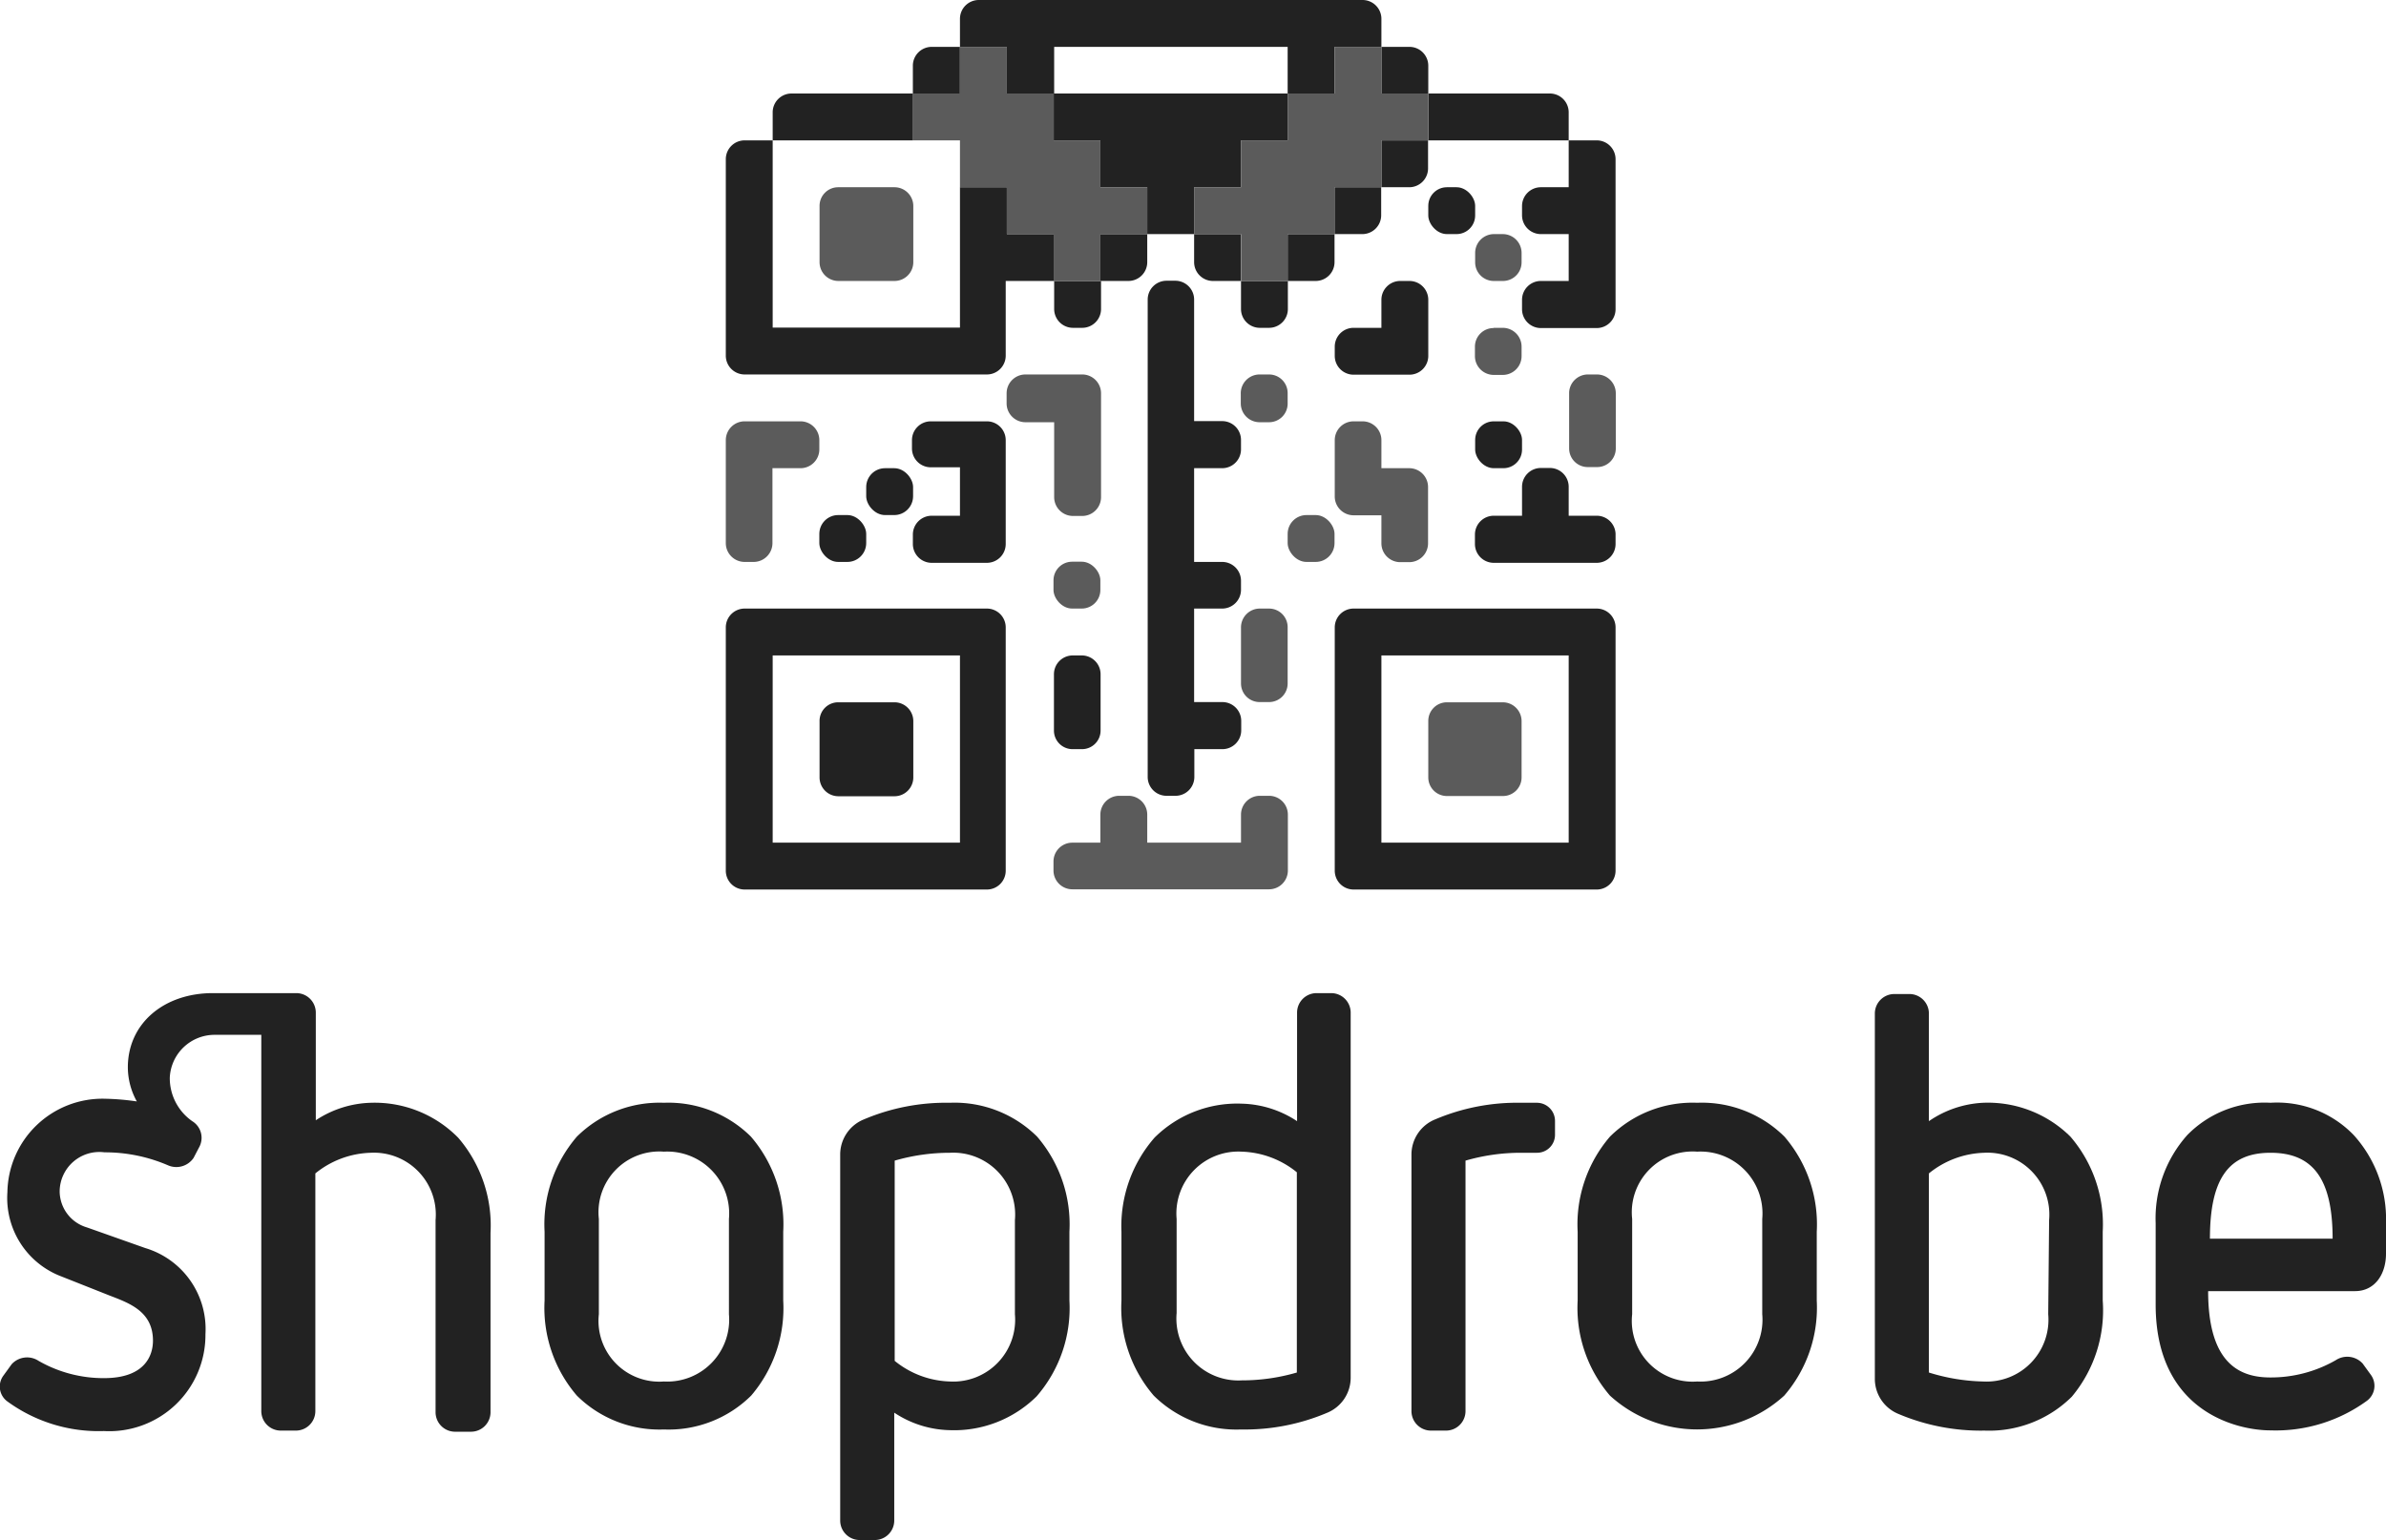 <svg xmlns="http://www.w3.org/2000/svg" viewBox="0 0 106.38 68.68"><defs><style>.cls-1{fill:#222;}.cls-2{fill:#5b5b5b;}</style></defs><title>Ресурс 22shopdrobe</title><g id="Слой_2" data-name="Слой 2"><g id="Шар_61" data-name="Шар 61"><g id="knopka"><path class="cls-1" d="M71.2,27.14H60.34a.84.84,0,0,0-.83.84V38.84a.84.84,0,0,0,.83.83H71.2a.84.84,0,0,0,.83-.83V28A.84.84,0,0,0,71.2,27.14ZM69.94,37.58H61.59V29.23h8.35Z"/><path class="cls-1" d="M44,27.14H33.19a.84.84,0,0,0-.83.84V38.84a.84.84,0,0,0,.83.83H44a.84.84,0,0,0,.84-.83V28A.84.84,0,0,0,44,27.14ZM42.8,37.58H34.45V29.23H42.8Z"/><path class="cls-1" d="M37.37,31.32h2.51a.84.84,0,0,1,.84.84v2.51a.84.84,0,0,1-.84.84h-2.5a.84.84,0,0,1-.84-.84v-2.5A.83.83,0,0,1,37.37,31.32Z"/><path class="cls-1" d="M44.89,2.09V4.17H47V2.09H57.41V4.17H59.5V2.09h2.09V.83A.84.84,0,0,0,60.75,0H43.63a.84.84,0,0,0-.83.83V2.09Z"/><path class="cls-1" d="M62.84,2.09H61.59V4.17h2.09V2.92A.84.84,0,0,0,62.84,2.09Z"/><path class="cls-1" d="M53.24,10.44v1.25a.84.84,0,0,0,.83.84h1.25V10.44Z"/><path class="cls-1" d="M55.33,12.53v1.25a.84.84,0,0,0,.83.84h.42a.84.84,0,0,0,.84-.84V12.53Z"/><path class="cls-1" d="M47,12.53v1.25a.84.84,0,0,0,.84.84h.42a.84.84,0,0,0,.83-.84V12.53Z"/><path class="cls-1" d="M57.41,10.44v2.09h1.25a.84.84,0,0,0,.84-.84V10.44Z"/><path class="cls-1" d="M49.06,10.44v2.09h1.25a.84.84,0,0,0,.84-.84V10.44Z"/><path class="cls-1" d="M47,10.44H44.89V8.35H42.8v6.26H34.45V6.26H33.19a.84.84,0,0,0-.83.83v8.77a.84.84,0,0,0,.83.84H44a.84.84,0,0,0,.84-.84V12.53H47Z"/><path class="cls-1" d="M59.5,8.35v2.09h1.25a.84.84,0,0,0,.83-.83V8.35Z"/><path class="cls-1" d="M61.59,6.26V8.35h1.25a.84.84,0,0,0,.83-.84V6.26Z"/><path class="cls-1" d="M69.11,4.17H63.68V6.26h6.26V5A.84.84,0,0,0,69.11,4.17Z"/><path class="cls-1" d="M54.49,20.88a.84.84,0,0,0,.84-.84v-.42a.84.84,0,0,0-.84-.84H53.24V13.36a.84.84,0,0,0-.83-.84H52a.84.84,0,0,0-.83.84v21.3a.84.84,0,0,0,.83.83h.42a.84.84,0,0,0,.83-.83V33.41h1.25a.84.84,0,0,0,.84-.84v-.42a.84.84,0,0,0-.84-.84H53.24V27.14h1.25a.84.84,0,0,0,.84-.83v-.42a.84.84,0,0,0-.84-.83H53.24V20.88Z"/><rect class="cls-1" x="36.53" y="22.97" width="2.09" height="2.09" rx="0.84" ry="0.84"/><rect class="cls-1" x="38.62" y="20.88" width="2.09" height="2.09" rx="0.84" ry="0.84"/><path class="cls-1" d="M44,18.79h-2.5a.84.84,0,0,0-.84.84V20a.84.84,0,0,0,.84.84H42.8V23H41.54a.84.84,0,0,0-.84.84v.42a.84.84,0,0,0,.84.84H44a.84.84,0,0,0,.84-.84V19.63A.84.84,0,0,0,44,18.79Z"/><path class="cls-1" d="M47.81,29.23h.42a.84.84,0,0,1,.84.84v2.51a.83.83,0,0,1-.83.83h-.42a.83.83,0,0,1-.83-.83V30.07a.84.84,0,0,1,.84-.84Z"/><path class="cls-1" d="M71.2,23H69.94V21.71a.84.84,0,0,0-.83-.84h-.42a.84.84,0,0,0-.83.84V23H66.6a.84.84,0,0,0-.84.84v.42a.84.84,0,0,0,.84.84H71.2a.84.84,0,0,0,.83-.84V23.8A.84.84,0,0,0,71.2,23Z"/><path class="cls-1" d="M62.84,12.53h-.42a.84.84,0,0,0-.83.84v1.25H60.34a.84.84,0,0,0-.83.83v.42a.84.84,0,0,0,.83.84h2.51a.84.84,0,0,0,.83-.84v-2.5A.84.84,0,0,0,62.84,12.53Z"/><rect class="cls-1" x="65.77" y="18.79" width="2.09" height="2.09" rx="0.83" ry="0.83"/><rect class="cls-1" x="63.68" y="8.35" width="2.09" height="2.09" rx="0.83" ry="0.83"/><polygon class="cls-1" points="55.33 8.35 55.33 6.26 57.41 6.26 57.41 4.17 46.98 4.17 46.98 6.26 49.06 6.26 49.06 8.35 51.15 8.35 51.15 10.44 53.24 10.44 53.24 8.35 55.33 8.35"/><path class="cls-1" d="M41.54,2.09a.84.84,0,0,0-.84.83V4.17H42.8V2.09Z"/><path class="cls-1" d="M35.28,4.17a.84.84,0,0,0-.83.83V6.26h6.26V4.17Z"/><path class="cls-1" d="M71.2,6.26H69.94V8.35H68.69a.84.84,0,0,0-.83.84v.42a.84.84,0,0,0,.83.83h1.25v2.09H68.69a.84.84,0,0,0-.83.84v.42a.84.84,0,0,0,.83.84H71.2a.84.84,0,0,0,.83-.84V7.1A.84.84,0,0,0,71.2,6.26Z"/><path class="cls-2" d="M37.37,8.35h2.51a.84.84,0,0,1,.84.84v2.5a.84.84,0,0,1-.84.84h-2.5a.84.84,0,0,1-.84-.84V9.19A.83.83,0,0,1,37.37,8.35Z"/><path class="cls-2" d="M64.51,31.32H67a.84.84,0,0,1,.84.84v2.51a.83.83,0,0,1-.83.83H64.51a.83.83,0,0,1-.83-.83V32.15A.83.83,0,0,1,64.51,31.32Z"/><path class="cls-2" d="M35.7,18.79H33.19a.84.84,0,0,0-.83.84v4.59a.84.84,0,0,0,.83.84h.42a.84.84,0,0,0,.83-.84V20.88H35.7a.84.84,0,0,0,.83-.84v-.42A.84.84,0,0,0,35.7,18.79Z"/><path class="cls-2" d="M48.23,16.7H45.72a.84.84,0,0,0-.84.84V18a.84.84,0,0,0,.84.83H47v3.34a.84.84,0,0,0,.84.84h.42a.84.84,0,0,0,.83-.84V17.54A.84.84,0,0,0,48.23,16.7Z"/><rect class="cls-2" x="46.97" y="25.05" width="2.09" height="2.09" rx="0.83" ry="0.83"/><path class="cls-2" d="M56.58,35.49h-.42a.84.84,0,0,0-.83.84v1.25H51.15V36.33a.84.84,0,0,0-.84-.84H49.9a.84.84,0,0,0-.84.84v1.25H47.81a.84.84,0,0,0-.84.83v.42a.84.84,0,0,0,.84.83h8.77a.84.84,0,0,0,.84-.83V36.33A.84.84,0,0,0,56.58,35.49Z"/><path class="cls-2" d="M62.84,20.88H61.59V19.63a.84.84,0,0,0-.83-.84h-.42a.84.84,0,0,0-.83.84v2.51a.84.84,0,0,0,.83.84h1.25v1.25a.84.84,0,0,0,.83.84h.42a.84.84,0,0,0,.83-.84v-2.5A.84.84,0,0,0,62.84,20.88Z"/><rect class="cls-2" x="57.41" y="22.97" width="2.09" height="2.09" rx="0.84" ry="0.84"/><path class="cls-2" d="M56.16,16.7h.42a.83.83,0,0,1,.83.83V18a.83.83,0,0,1-.83.83h-.42a.84.84,0,0,1-.84-.84v-.42A.84.84,0,0,1,56.16,16.7Z"/><path class="cls-2" d="M56.16,27.14h.42a.83.83,0,0,1,.83.83v2.51a.83.83,0,0,1-.83.83h-.42a.83.83,0,0,1-.83-.83V28A.84.84,0,0,1,56.16,27.14Z"/><path class="cls-2" d="M66.6,14.62H67a.84.84,0,0,1,.84.84v.42a.84.84,0,0,1-.84.84H66.6a.84.84,0,0,1-.84-.84v-.42a.83.83,0,0,1,.83-.83Z"/><path class="cls-2" d="M66.6,10.44H67a.84.84,0,0,1,.84.84v.42a.83.83,0,0,1-.83.83H66.6a.83.83,0,0,1-.83-.83v-.42A.84.84,0,0,1,66.6,10.44Z"/><path class="cls-2" d="M70.78,16.7h.42a.84.84,0,0,1,.84.84V20a.83.83,0,0,1-.83.83h-.42a.83.83,0,0,1-.83-.83v-2.5A.84.84,0,0,1,70.78,16.7Z"/><polygon class="cls-2" points="61.59 4.17 61.59 2.09 59.5 2.09 59.5 4.17 57.41 4.17 57.41 6.26 55.33 6.26 55.33 8.35 53.24 8.35 53.24 10.44 55.33 10.44 55.33 12.53 57.41 12.53 57.41 10.44 59.5 10.44 59.5 8.35 61.59 8.35 61.59 6.26 63.68 6.26 63.68 4.17 61.59 4.17"/><polygon class="cls-2" points="49.06 8.35 49.06 6.26 46.98 6.26 46.98 4.17 44.89 4.17 44.89 2.09 42.8 2.09 42.8 4.17 40.71 4.17 40.71 6.26 42.8 6.26 42.8 8.35 44.89 8.35 44.89 10.44 46.98 10.44 46.98 12.53 49.06 12.53 49.06 10.44 51.15 10.44 51.15 8.35 49.06 8.35"/><path class="cls-1" d="M29.6,49.18a5.23,5.23,0,0,0-3.88,1.51,6,6,0,0,0-1.44,4.24V58a6,6,0,0,0,1.44,4.24,5.23,5.23,0,0,0,3.88,1.51,5.23,5.23,0,0,0,3.89-1.51A6,6,0,0,0,34.92,58V54.93a6,6,0,0,0-1.44-4.24A5.22,5.22,0,0,0,29.6,49.18Zm2.9,9.43a2.76,2.76,0,0,1-2.9,3,2.71,2.71,0,0,1-2.9-3V54.36a2.71,2.71,0,0,1,2.9-3,2.76,2.76,0,0,1,2.9,3Z"/><path class="cls-1" d="M75.67,49.18a5.23,5.23,0,0,0-3.89,1.51,6,6,0,0,0-1.44,4.24V58a6,6,0,0,0,1.44,4.24,5.76,5.76,0,0,0,7.77,0A6,6,0,0,0,81,58V54.93a6,6,0,0,0-1.44-4.24A5.23,5.23,0,0,0,75.67,49.18Zm2.9,9.43a2.76,2.76,0,0,1-2.9,3,2.71,2.71,0,0,1-2.9-3V54.36a2.71,2.71,0,0,1,2.9-3,2.76,2.76,0,0,1,2.9,3Z"/><path class="cls-1" d="M42.35,49.18a9.37,9.37,0,0,0-3.83.74,1.69,1.69,0,0,0-1.06,1.57V67.81a.87.87,0,0,0,.87.87H39a.87.87,0,0,0,.87-.87V63a4.63,4.63,0,0,0,2.46.78,5.23,5.23,0,0,0,3.89-1.51A6,6,0,0,0,47.68,58V54.93a6,6,0,0,0-1.44-4.24A5.22,5.22,0,0,0,42.35,49.18Zm2.9,9.43a2.76,2.76,0,0,1-2.9,3,4.08,4.08,0,0,1-2.46-.92V51.76a8.84,8.84,0,0,1,2.46-.35,2.76,2.76,0,0,1,2.9,3Z"/><path class="cls-1" d="M59.37,44.29H58.7a.87.87,0,0,0-.87.87V50a4.66,4.66,0,0,0-2.46-.78,5.23,5.23,0,0,0-3.89,1.51A6,6,0,0,0,50,54.93V58a6,6,0,0,0,1.44,4.24,5.24,5.24,0,0,0,3.89,1.51,9.4,9.4,0,0,0,3.83-.74,1.69,1.69,0,0,0,1.06-1.57V45.16A.87.87,0,0,0,59.37,44.29ZM57.82,61.21a8.74,8.74,0,0,1-2.46.35,2.76,2.76,0,0,1-2.9-3V54.36a2.76,2.76,0,0,1,2.9-3,4.09,4.09,0,0,1,2.46.92Z"/><path class="cls-1" d="M88.42,49.18A4.65,4.65,0,0,0,86,50v-4.8a.87.87,0,0,0-.87-.87h-.67a.87.87,0,0,0-.87.87V61.49a1.69,1.69,0,0,0,1.06,1.57,9.4,9.4,0,0,0,3.83.74,5.23,5.23,0,0,0,3.89-1.51A6,6,0,0,0,93.75,58V54.93a6,6,0,0,0-1.44-4.24A5.23,5.23,0,0,0,88.42,49.18Zm2.9,9.43a2.76,2.76,0,0,1-2.9,3A8.74,8.74,0,0,1,86,61.21V52.33a4.09,4.09,0,0,1,2.46-.92,2.76,2.76,0,0,1,2.9,3Z"/><path class="cls-1" d="M68.54,49.18h-.72a9.36,9.36,0,0,0-3.83.74,1.69,1.69,0,0,0-1.06,1.57h0V62.92a.87.87,0,0,0,.87.88h.67a.87.87,0,0,0,.87-.87V51.76a8.85,8.85,0,0,1,2.46-.35h.72a.8.8,0,0,0,.81-.8V50A.81.81,0,0,0,68.54,49.18Z"/><path class="cls-1" d="M16.54,49.18a4.66,4.66,0,0,0-2.46.78v-4.8a.87.87,0,0,0-.87-.87H9.49c-2.19,0-3.79,1.36-3.79,3.31a3.16,3.16,0,0,0,.4,1.52A11.23,11.23,0,0,0,4.67,49h0A4.24,4.24,0,0,0,.33,53.17a3.74,3.74,0,0,0,2.42,3.76l2.17.86c.89.34,1.9.72,1.9,2,0,.63-.33,1.67-2.18,1.67a5.82,5.82,0,0,1-2.92-.77.93.93,0,0,0-1.2.15l-.37.51a.82.82,0,0,0,.18,1.15,6.9,6.9,0,0,0,4.3,1.32,4.29,4.29,0,0,0,4.53-4.32,3.77,3.77,0,0,0-2.68-3.84l-2.6-.92a1.69,1.69,0,0,1-1.22-1.6,1.77,1.77,0,0,1,2-1.75,7.11,7.11,0,0,1,2.81.57.93.93,0,0,0,1.16-.32l.24-.46A.87.87,0,0,0,8.57,50a2.34,2.34,0,0,1-1-1.94,2,2,0,0,1,2-1.91h2.08V62.92a.87.87,0,0,0,.87.88h.67a.87.87,0,0,0,.87-.87V52.33a4.09,4.09,0,0,1,2.46-.92,2.76,2.76,0,0,1,2.9,3v8.56a.87.87,0,0,0,.87.88H21a.87.87,0,0,0,.87-.87v-8a6,6,0,0,0-1.44-4.24A5.22,5.22,0,0,0,16.54,49.18Z"/><path class="cls-1" d="M106.38,55.91V54.55a5.58,5.58,0,0,0-1.44-3.93,4.74,4.74,0,0,0-3.71-1.44,4.82,4.82,0,0,0-3.71,1.44,5.58,5.58,0,0,0-1.41,3.93v3.63c0,4.78,3.63,5.61,5.12,5.61a6.91,6.91,0,0,0,4.3-1.32.83.83,0,0,0,.18-1.15l-.37-.51a.93.93,0,0,0-1.2-.15,5.81,5.81,0,0,1-2.92.77c-1.4,0-2.77-.66-2.77-3.85H105C105.88,57.58,106.38,56.83,106.38,55.91Zm-7.85-.67c0-2.71.86-3.83,2.7-3.83S104,52.5,104,55.24Z"/></g></g></g></svg>